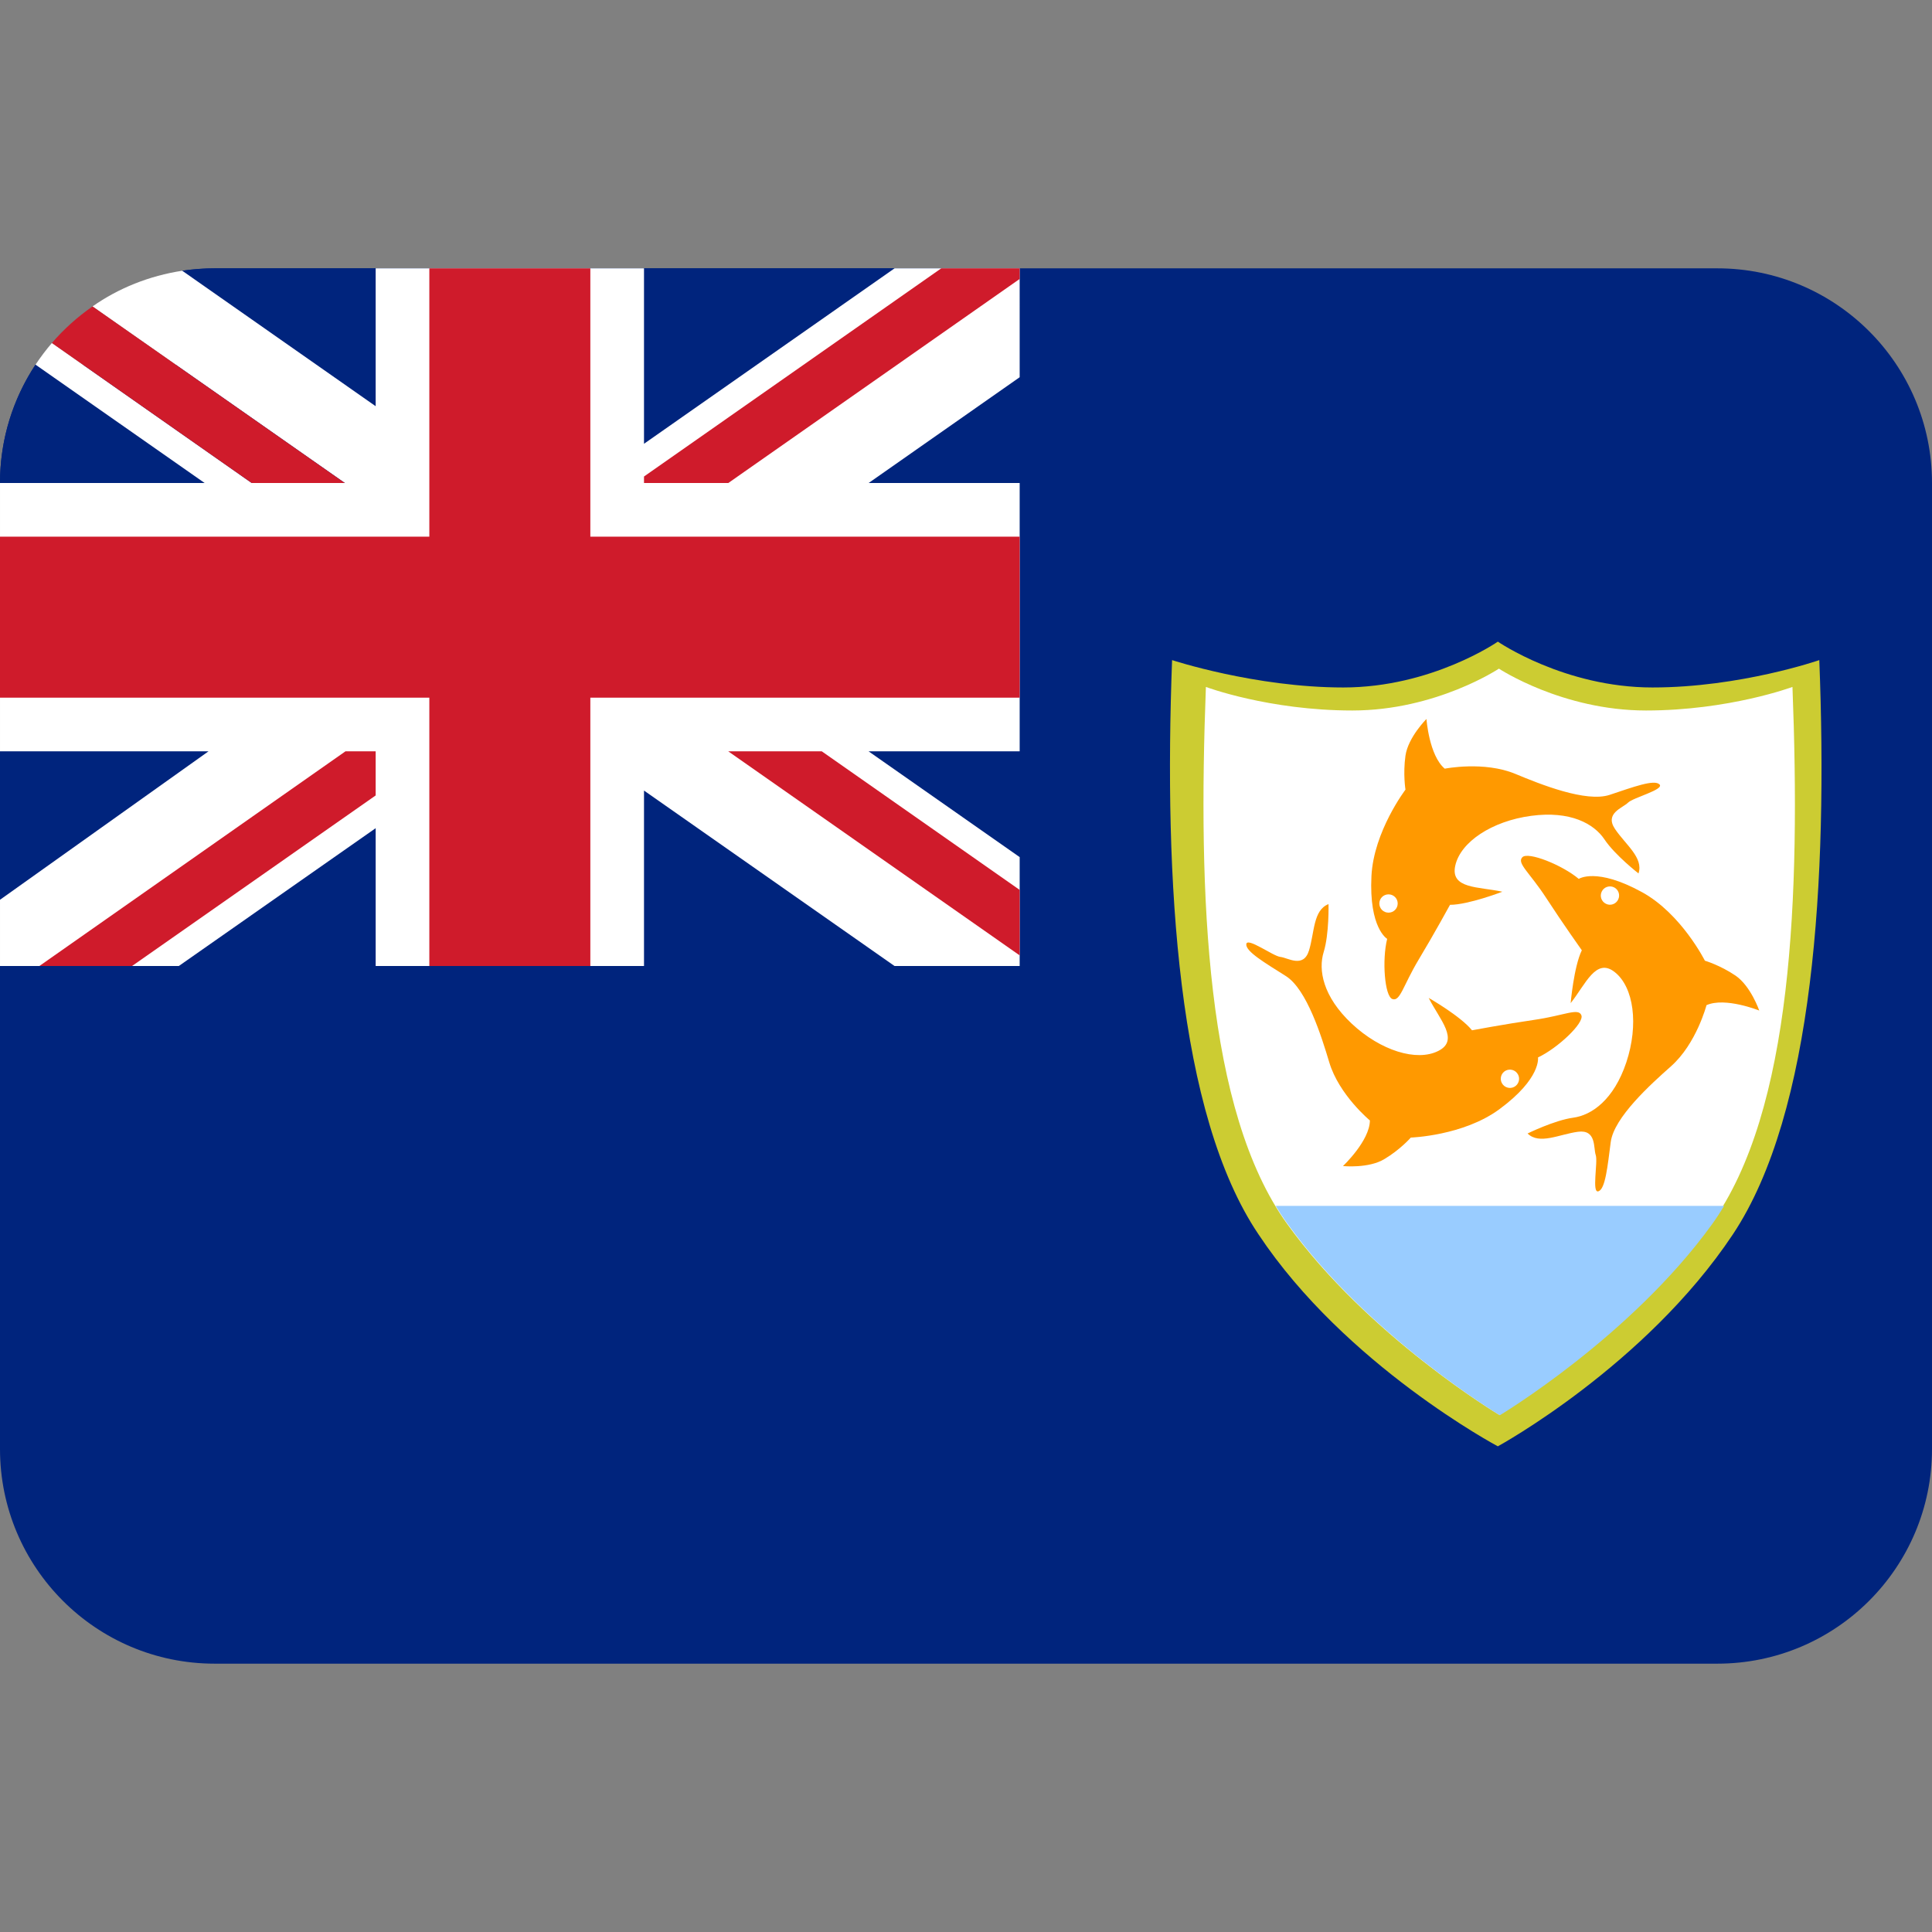 <svg viewBox="0 0 36 36" xmlns="http://www.w3.org/2000/svg"><rect x="0" y="0" width="36" height="36" fill="#808080" stroke="none"/><path d="m32 5h-28c-.205 0-.407.015-.604.045l-.004 1.754-2.73-.004c-.418.632-.662 1.39-.662 2.205v18c0 2.209 1.791 4 4 4h28c2.209 0 4-1.791 4-4v-18c0-2.209-1.791-4-4-4z" fill="#00247d"/><path d="m33.9 12.3s-1.47.51-3.11.51-2.88-.854-2.88-.854-1.23.854-2.88.854c-1.64 0-3.19-.51-3.19-.51-.154 4.12.1 8.46 1.61 10.7 1.62 2.44 4.46 3.95 4.46 3.95s2.75-1.5 4.38-3.95c1.51-2.27 1.77-6.61 1.61-10.7z" fill="#cccc32"/><path d="m33.4 12.8s-1.18.439-2.73.439c-1.56 0-2.74-.78-2.74-.78s-1.17.78-2.73.78-2.73-.439-2.73-.439c-.148 3.9 0 7.9 1.51 10s3.95 3.56 3.95 3.56 2.44-1.46 3.96-3.56c1.51-2.1 1.66-6.1 1.51-10z" fill="#fff"/><path d="m26.58 13.397s.049.683.341.926c0 0 .732-.146 1.317.098.463.193 1.317.536 1.756.39.438-.146.829-.292.928-.195.097.097-.489.244-.587.341-.098.098-.438.196-.243.488.196.293.537.537.439.83 0 0-.439-.341-.634-.634-.196-.293-.635-.537-1.367-.439s-1.316.488-1.413.927c-.098.438.438.39.877.487 0 0-.634.244-.975.244 0 0-.293.537-.586 1.024-.292.488-.342.781-.487.732-.146-.049-.196-.732-.098-1.122 0 0-.341-.195-.293-1.17.042-.833.634-1.61.634-1.61s-.048-.292 0-.634c.05-.342.391-.683.391-.683z" fill="#f90"/><path d="m26.044 16.835c0 .095-.076.171-.171.171s-.171-.076-.171-.171c0-.094.076-.17.171-.17s.171.076.171.17z" fill="#fff"/><path d="m25.024 21.728s.499-.47.502-.85c0 0-.575-.475-.757-1.083-.144-.48-.417-1.359-.808-1.607-.392-.248-.751-.458-.738-.595.015-.137.498.224.636.238.137.014.428.217.532-.119s.076-.755.364-.865c0 0 .014.556-.09.892-.104.335-.015.83.522 1.335.539.505 1.211.712 1.613.509.402-.201.025-.585-.178-.988 0 0 .591.337.807.603 0 0 .601-.113 1.163-.195.563-.082.82-.229.875-.084.055.144-.443.613-.809.785 0 0 .066.387-.721.966-.673.495-1.649.527-1.649.527s-.194.223-.491.4c-.292.179-.773.131-.773.131z" fill="#f90"/><path d="m28.027 19.969c.073-.059.182-.048.24.025.061.072.049.181-.024.24s-.18.048-.239-.024c-.061-.073-.049-.182.023-.241z" fill="#fff"/><path d="m32.781 18.83s-.637-.256-.983-.1c0 0-.188.721-.664 1.141-.377.334-1.059.95-1.12 1.408-.06.459-.1.874-.229.919-.13.045-.006-.545-.051-.676-.045-.13.017-.48-.332-.433-.348.047-.718.247-.938.032 0 0 .5-.246.848-.294.348-.046.76-.335.993-1.034.232-.702.138-1.398-.215-1.678-.351-.28-.543.224-.823.577 0 0 .059-.679.208-.985 0 0-.354-.498-.664-.975s-.553-.648-.444-.759c.107-.109.744.145 1.051.404 0 0 .326-.222 1.182.249.731.403 1.168 1.275 1.168 1.275s.285.084.571.278c.284.194.442.651.442.651z" fill="#f90"/><path d="m29.925 16.841c-.085-.041-.121-.143-.079-.228.041-.085.143-.12.229-.079.084.042.119.143.077.228-.041.085-.144.121-.227.079z" fill="#fff"/><path d="m23.771 22.47c.071.118.146.232.225.34 1.513 2.099 3.951 3.561 3.951 3.561s2.443-1.463 3.956-3.561c.078-.108.152-.222.224-.34z" fill="#9cf"/><path d="m19 18v-13h-15c-.32 0-.604.045-.604.045l-.004 1.754-2.73-.004s-.042.059-.127.205c-.34.589-.535 1.272-.535 2v9z" fill="#00247d"/><path d="m19 5h-2.331l-4.669 3.269v-3.269h-5v2.569l-3.604-2.524c-.614.094-1.19.325-1.672.665l4.702 3.29h-1.736l-3.723-2.609c-.11.129-.211.262-.305.404l3.151 2.205h-3.813v5h3.885l-3.885 2.766v1.234h3.332l3.668-2.568v2.568h5v-3.269l4.668 3.269h2.332v-2.029l-2.815-1.971h2.815v-5h-2.814l2.814-1.971z" fill="#fff"/><g fill="#cf1b2b"><path d="m11 5h-3v5h-8v3h8v5h3v-5h8v-3h-8z"/><path d="m19 5h-1.461l-5.539 3.879v.121h1.571l5.429-3.802zm-17.276.71c-.281.195-.534.423-.757.681l3.723 2.609h1.735zm4.713 8.29-5.703 4h1.727l4.539-3.178v-.822zm12.563 3.802v-1.22l-3.687-2.582h-1.743z"/></g></svg>